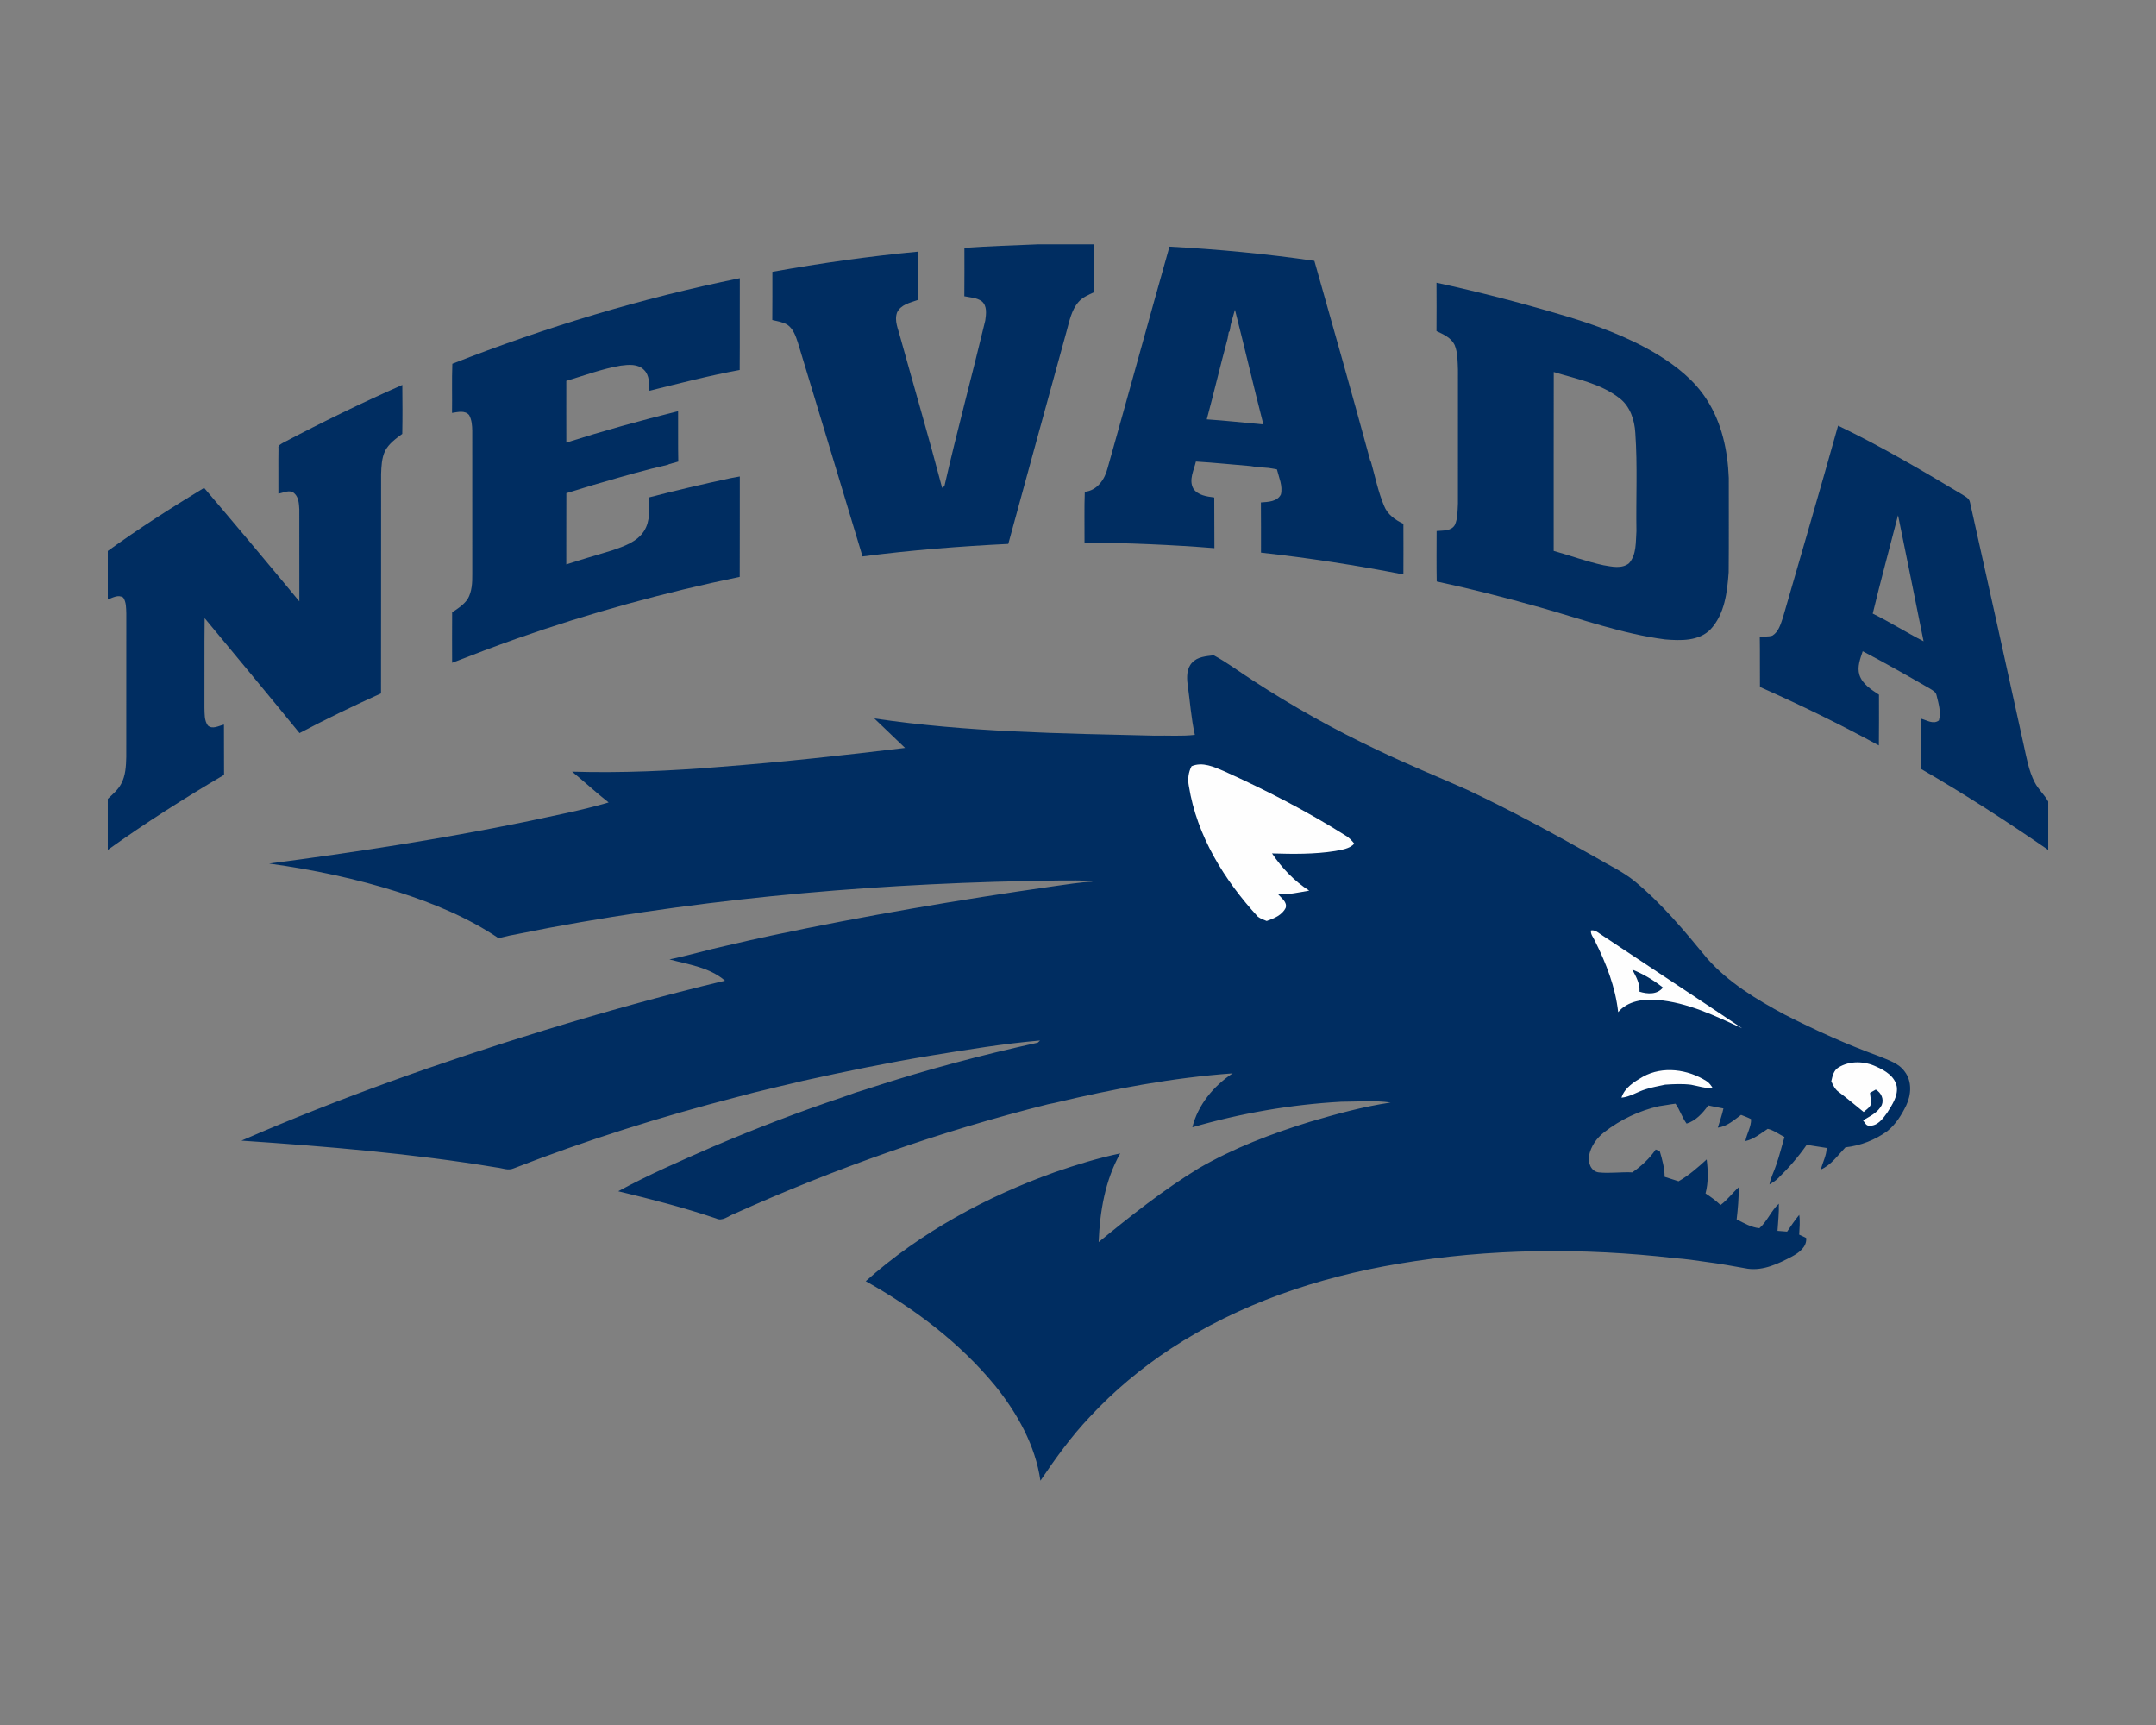 <?xml version="1.0" encoding="UTF-8"?>
<!DOCTYPE svg PUBLIC "-//W3C//DTD SVG 1.1//EN" "http://www.w3.org/Graphics/SVG/1.1/DTD/svg11.dtd">
<!-- Creator: CorelDRAW -->
<svg xmlns="http://www.w3.org/2000/svg" xml:space="preserve" width="2000px" height="1600px" version="1.1" style="shape-rendering:geometricPrecision; text-rendering:geometricPrecision; image-rendering:optimizeQuality; fill-rule:evenodd; clip-rule:evenodd"
viewBox="0 0 2000 1600"
 xmlns:xlink="http://www.w3.org/1999/xlink">
 <rect x="0" y="0" width="2000" height="1600" fill="#808080" stroke="none"/>
 <defs>
  <style type="text/css">
   <![CDATA[
    .fil0 {fill:#002D61}
    .fil1 {fill:#FEFEFE}
   ]]>
  </style>
 </defs>
 <g id="Capa_x0020_1">
  <g id="Nevada_x0020_Wolf_x0020_Pack.cdr">
   <path class="fil0" d="M962.73 226.62l52.34 0c0.02,14.78 -0.06,29.56 0.03,44.33 -5.19,2.46 -10.8,4.66 -14.63,9.13 -6.66,7.61 -8.45,17.93 -11.11,27.34 -18,65.7 -36.16,131.34 -54.04,197.08 -45.2,2.22 -90.34,5.79 -135.21,11.62 -19.86,-66.19 -39.98,-132.31 -60,-198.44 -2.02,-6.07 -4.23,-12.75 -9.76,-16.52 -4.25,-2.55 -9.24,-3.19 -13.94,-4.36 0.18,-14.88 0.04,-29.79 0.09,-44.69 44.69,-8.01 89.67,-14.41 134.87,-18.69 -0.02,14.92 -0.07,29.86 0.04,44.8 -7,2.53 -15.83,4.19 -19.26,11.66 -2.79,7.62 1.13,15.43 2.95,22.81 12.94,46.6 26.53,93.02 38.85,139.79 0.54,-0.4 1.6,-1.2 2.15,-1.6 11.73,-51.42 25.59,-102.36 37.87,-153.64 0.8,-5.94 1.95,-13.54 -3.3,-17.84 -4.64,-3.37 -10.69,-3.49 -16.12,-4.61 0.18,-14.95 0.06,-29.93 0.07,-44.9 22.67,-1.59 45.39,-2.34 68.11,-3.27z"/>
   <path class="fil0" d="M1084.86 228.74c44.97,2.44 89.86,6.7 134.42,13.21 17.49,61.74 35.03,123.46 51.87,185.37l0.69 1.24c3.79,13.57 6.58,27.55 12.06,40.57 3.13,8.04 10.37,13.23 17.95,16.71 0.09,15.65 0.07,31.32 0,46.99 -43.75,-8.51 -87.8,-15.34 -132.09,-20.23 -0.05,-15.52 0.11,-31.04 -0.09,-46.56 6.56,-0.48 15.21,-0.61 18.55,-7.46 1.87,-7.88 -1.83,-15.68 -3.7,-23.24 -2.61,-0.4 -5.16,-0.81 -7.73,-1.3 -5.55,-0.43 -11.15,-0.71 -16.63,-1.75 -16.93,-1.36 -33.82,-3.18 -50.78,-4.19 -1.82,8.02 -6.76,16.91 -2.47,24.95 4.11,6.41 12.57,7.5 19.49,8.38 0.2,15.66 -0.06,31.35 0.15,47.02 -40.08,-3.23 -80.29,-4.81 -120.5,-5.25 0.11,-15.69 -0.33,-31.37 0.24,-47.02 11.51,-1.2 18.54,-11.5 21.15,-21.88 19.33,-68.47 38.06,-137.1 57.42,-205.56zm60.73 58.55l0 0c-1.43,4.57 -2.57,9.22 -3.89,13.81 -0.36,1.99 -0.69,3.97 -1,5.94l-0.87 1.09c-0.37,1.99 -0.71,3.99 -1.06,5.98 -6.74,24.87 -12.64,49.96 -19.31,74.84 17.54,1.17 35,3.12 52.49,4.72 -9.09,-35.38 -17.31,-71 -26.36,-106.38z"/>
   <path class="fil0" d="M419.61 337.43c86.43,-34 175.66,-60.91 266.68,-79.4 -0.14,28.39 0.11,56.77 -0.12,85.14 -28.17,5.16 -55.92,12.41 -83.7,19.26 -0.36,-6.64 0.13,-14.31 -5.06,-19.33 -5.56,-5.78 -14.33,-4.9 -21.54,-3.97 -17.29,2.91 -33.78,9.18 -50.54,14.13 0,19.09 -0.07,38.17 0.02,57.25 34.23,-10.86 68.83,-20.48 103.68,-29.12 0.15,15.58 -0.18,31.16 0.18,46.73 -2.84,0.86 -5.7,1.62 -8.56,2.39l-1.11 0.56c-20.31,4.63 -40.37,10.35 -60.36,16.2 -11.35,3.13 -22.52,6.85 -33.81,10.17 -0.15,22.02 0.02,44.05 -0.07,66.07 14.1,-4.59 28.33,-8.7 42.52,-12.99 10.82,-3.75 23.06,-7.77 29.59,-17.94 6.01,-9.27 4.75,-20.77 4.99,-31.3 24.96,-6.49 50.08,-12.33 75.29,-17.76 2.86,-0.59 5.72,-1.08 8.59,-1.57 -0.1,31.05 0.09,62.09 -0.08,93.13 -70.29,14.52 -139.64,33.6 -207.36,57.43 -19.93,7.09 -39.74,14.56 -59.43,22.26 -0.06,-15.61 -0.09,-31.22 0.02,-46.84 5.3,-3.39 10.71,-6.99 14.37,-12.26 4.03,-6.9 4.37,-15.17 4.3,-22.95 -0.05,-44.38 -0.02,-88.75 -0.02,-133.11 -0.07,-4.97 -0.45,-10.17 -2.88,-14.61 -3.91,-4.66 -10.67,-2.79 -15.88,-2.02 0.24,-15.18 -0.28,-30.37 0.29,-45.55z"/>
   <path class="fil0" d="M1332.56 262.22c38.92,8.44 77.5,18.4 115.69,29.74 30.86,9 61.45,20.09 89.11,36.74 17.67,10.79 34.49,24.07 45.75,41.71 14.06,21.55 19.62,47.55 20.58,72.96 -0.07,29.17 0.17,58.32 -0.11,87.47 -1.33,18.42 -3.66,38.86 -16.85,52.94 -10.91,11.12 -27.8,10.5 -42.14,9.33 -39.84,-5.21 -77.77,-18.95 -116.27,-29.82 -31.61,-8.89 -63.44,-17.07 -95.56,-23.93 -0.29,-15.61 -0.12,-31.22 -0.09,-46.82 5.78,-0.58 13.52,0.28 16.93,-5.66 2.75,-6.16 2.44,-13.16 2.84,-19.75 0.05,-41.32 0.02,-82.66 0.02,-123.98 -0.33,-7.76 -0.09,-15.85 -3.08,-23.17 -3.23,-6.78 -10.46,-9.88 -16.83,-12.9 0.12,-14.96 0.09,-29.92 0.01,-44.86zm108.77 82.83l0 0c-0.13,55.31 -0.02,110.62 -0.06,165.93 15.4,4.25 30.41,9.91 46.06,13.28 7.73,1.3 16.96,3.59 23.74,-1.73 7.21,-8.09 6.23,-19.8 6.96,-29.88 -0.51,-30.35 1.11,-60.76 -1.04,-91.05 -0.67,-12.05 -4.79,-24.76 -14.74,-32.32 -17.58,-13.7 -40.12,-17.8 -60.92,-24.23z"/>
   <path class="fil0" d="M262.42 410.78c36.31,-19.15 73.22,-37.2 110.79,-53.75 0.16,15.14 0.25,30.28 -0.04,45.42 -6.05,4.43 -12.46,9.04 -15.98,15.85 -3.13,6.67 -3.39,14.23 -3.66,21.46 -0.11,67.8 0.07,135.59 -0.09,203.38 -25.53,11.59 -50.81,23.72 -75.59,36.84 -29.1,-35.73 -58.63,-71.11 -88,-106.6 -0.34,27.71 -0.03,55.44 -0.18,83.17 0.2,5.5 -0.24,11.64 3.14,16.38 4.22,3.91 10.23,0.25 14.95,-0.84 -0.09,15.54 0.18,31.1 0.09,46.64 -36.89,21.7 -73.07,44.65 -107.85,69.57l0 -47.29c4.46,-4.26 9.38,-8.29 12.33,-13.81 4.19,-7.6 4.59,-16.49 4.81,-24.96 0.02,-44.38 -0.05,-88.78 0.04,-133.16 -0.2,-4.97 0.04,-10.46 -2.82,-14.78 -4.52,-3.13 -9.95,0.11 -14.36,1.81l0 -45.06c28.86,-20.86 58.9,-40.08 89.34,-58.53 29.72,34.87 59.16,69.99 88.36,105.3 -0.11,-28.46 0.04,-56.9 -0.05,-85.35 -0.29,-5.07 -0.49,-11.01 -4.46,-14.71 -4.14,-4.22 -10.1,-0.58 -14.93,0.11 0.11,-14.01 -0.16,-28.02 0.08,-42.01 -0.7,-2.82 2.28,-3.9 4.08,-5.08z"/>
   <path class="fil0" d="M1653.88 572.92c17.13,-59.35 34.57,-118.62 51.2,-178.1 39.35,18.84 77.01,41.03 114.43,63.44 3.1,2.07 7.31,3.68 7.98,7.85 16.83,74.97 33.3,150.01 49.81,225.05 2.64,11.7 4.59,23.8 10.2,34.55 3.28,6.5 9,11.35 12.5,17.74l0 44.89c-38.29,-26.4 -77.36,-51.68 -117.67,-74.93 -0.09,-15.58 0.05,-31.16 -0.08,-46.75 5.2,1.44 11.26,5.5 16.36,1.57 2.17,-7.64 -0.31,-15.69 -2.15,-23.16 -0.52,-3.26 -3.68,-4.74 -6.14,-6.32 -20.6,-11.9 -41.32,-23.63 -62.38,-34.71 -2.31,7 -5.35,14.54 -3.06,21.96 2.77,8.63 10.99,13.6 18.13,18.34 -0.02,15.71 0.13,31.39 -0.09,47.08 -35.98,-19.62 -72.86,-37.6 -110.31,-54.22 -0.17,-15.58 0.11,-31.15 -0.17,-46.73 3.85,-0.17 7.85,0.31 11.61,-0.84 5.86,-3.5 7.74,-10.66 9.83,-16.71zm83.34 -3.77l0 0c16.07,7.89 31.21,17.53 47.16,25.67 -7.85,-38.97 -15.66,-77.95 -23.68,-116.91 -7.81,30.41 -16.14,60.71 -23.48,91.24z"/>
   <path class="fil0" d="M1105.85 614.68c5.01,-5.61 13.1,-5.99 20.04,-6.89 12.66,6.87 24.19,15.58 36.31,23.36 36.97,24.1 75.61,45.68 115.54,64.48 27.37,13.22 55.59,24.61 83.35,36.96 40.7,19.1 80.15,40.69 119.32,62.75 12.09,7.25 25.16,13.15 36.14,22.17 25.31,20.89 46.35,46.27 67.12,71.54 19.8,22.39 45.82,38.06 71.91,52.07 28.46,14.47 57.59,27.68 87.58,38.59 8.41,3.61 18.09,6.27 23.66,14.14 7.04,9.01 6.16,21.75 1.42,31.61 -4.31,8.81 -9.69,17.49 -17.45,23.68 -11.39,8.27 -24.89,13.48 -38.86,15.07 -7.09,7.3 -13.19,16.38 -22.79,20.53 1.58,-6.67 5.3,-13.05 5.35,-19.97 -6.14,-1.07 -12.35,-1.77 -18.43,-3 -7.85,11.22 -16.85,21.64 -26.69,31.17 -2.32,2.31 -5.1,4.02 -7.95,5.61 1.21,-6.36 4.36,-12.08 6.31,-18.18 3,-8.46 5.06,-17.2 7.63,-25.78 -5.17,-2.48 -9.95,-6.31 -15.52,-7.55 -6.6,4.32 -12.81,9.62 -20.73,11.34 1.23,-6.87 5.53,-13.36 5.26,-20.32 -3.01,-1.58 -6.16,-2.75 -9.29,-3.95 -6.58,4.85 -13.08,10.78 -21.54,11.82 1.77,-5.92 3.92,-11.75 5.2,-17.8 -4.76,-0.82 -9.44,-1.78 -14.1,-2.82 -5.12,7.18 -11.43,14.17 -20.08,16.89 -4.17,-5.76 -6.25,-12.7 -10.28,-18.49 -5.12,0.58 -10.14,1.66 -15.25,2.31 -18.41,4.17 -35.85,12.46 -50.77,24.05 -7.03,5.34 -12.5,13.08 -14.18,21.82 -1.2,6.31 1.68,14.56 8.86,15.53 10.37,1.13 20.86,-0.53 31.3,0 8.34,-5.81 15.94,-12.74 21.66,-21.21 0.95,0.37 2.84,1.09 3.77,1.46 2.28,7.8 4.48,15.7 4.54,23.88 4.3,1.39 8.62,2.7 12.92,4.12 9.62,-5.52 17.94,-12.83 26.07,-20.26 1.31,10.48 1.67,21.24 -1.06,31.54 4.9,3.19 9.64,6.67 13.9,10.73 6.41,-4.68 11.06,-11.21 16.91,-16.51 0.03,9.99 -0.75,19.95 -1.95,29.86 6.72,3.37 13.46,7.4 21.1,8.16 7.36,-6.44 10.84,-16.16 18.03,-22.71 0.27,8.41 -0.69,16.78 -1.22,25.17 2.95,0.22 5.92,0.44 8.91,0.7 3.64,-5.25 7.11,-10.64 11.24,-15.51 0.89,6.09 0.26,12.23 -0.05,18.33 2.16,1 4.33,2.04 6.52,3.1 0.69,8.36 -6.74,13.73 -13.28,17.21 -12.5,6.6 -26.33,13.29 -40.85,11.32 -12.84,-2.24 -25.67,-4.7 -38.6,-6.32 -9.7,-1.46 -19.39,-2.79 -29.15,-3.52 -85.21,-9.78 -171.95,-9.11 -256.63,5.26 -74.37,12.5 -147.61,37.17 -210.96,78.71 -27.4,18.09 -52.85,39.24 -75.17,63.36 -17.21,18.09 -31.79,38.45 -45.74,59.09 -4.68,-32.71 -21.35,-62.36 -41.78,-87.83 -32.94,-40.14 -75.15,-71.95 -120.28,-97.2 50.82,-45.33 111.74,-78.32 175.63,-101.19 19.82,-6.87 39.92,-13.01 60.45,-17.34 -14.05,24.99 -18.88,53.94 -20,82.26 29.71,-24.34 59.9,-48.32 92.73,-68.38 32.37,-18.8 67.61,-32.19 103.32,-43.21 24.59,-7.25 49.42,-14.07 74.82,-17.86 -15.23,-2.22 -30.72,-0.73 -46.04,-0.73 -46.66,2.63 -93.02,10.66 -137.91,23.7 5.19,-20.82 19.73,-38.31 37.38,-50.02 -55.77,4.01 -110.93,14.46 -165.26,27.42 -1.98,0.4 -3.97,0.8 -5.92,1.22 -99.97,25.07 -197.56,59.43 -291.52,101.78 -5.28,1.94 -10.62,7.09 -16.47,4.16 -29.78,-10.08 -60.26,-17.89 -90.8,-25.23 28.44,-15.51 58.25,-28.33 87.89,-41.34 39.53,-16.84 79.67,-32.29 120.41,-45.93 4.04,-1.42 8.08,-2.83 12.09,-4.32 5.05,-1.49 10.06,-3.12 15.07,-4.77 50.48,-16.44 101.88,-30.04 153.73,-41.47l2.11 -2c-34.05,2.95 -67.84,8.58 -101.57,14.04 -39.75,6.56 -79.21,14.71 -118.55,23.4 -7.79,1.89 -15.57,3.79 -23.39,5.55 -7.36,1.75 -14.68,3.59 -22.02,5.34 -5.32,1.39 -10.64,2.72 -15.95,4.19 -70.16,18.13 -139.42,39.9 -206.98,66.17 -5.01,2.23 -10.42,-0.38 -15.54,-0.87 -78.36,-13.03 -157.61,-19.55 -236.8,-24.94 91.36,-39.78 185.5,-72.97 280.71,-102.28 55.47,-17 111.39,-32.58 167.83,-46.08 -14.38,-12.42 -33.83,-14.96 -51.52,-19.71 17.78,-3.68 35.19,-8.91 52.94,-12.77 13.86,-3.28 27.78,-6.4 41.7,-9.38 86.7,-18.37 174.1,-33.2 261.82,-45.73 12.08,-1.64 24.14,-3.74 36.35,-4.23 -10.59,-1.77 -21.32,-0.89 -31.99,-1.08 -158.12,1.83 -316.41,14.94 -471.98,43.8 -9.18,1.77 -18.32,3.63 -27.51,5.4 -3,0.67 -6.06,1.22 -9.11,1.76 -3.58,0.9 -7.21,1.64 -10.8,2.53 -28.24,-19.07 -60.01,-32.17 -92.31,-42.59 -39.25,-12.48 -79.69,-21.01 -120.48,-26.62 79.38,-10.4 158.55,-22.57 237,-38.6 26.06,-5.65 52.38,-10.55 77.96,-18.07 -11.62,-9.15 -22.48,-19.19 -33.9,-28.57 45.96,1.38 91.91,-0.75 137.69,-4.48 57.19,-4.39 114.23,-10.64 171.17,-17.55 -9.49,-9.13 -19.06,-18.2 -28.53,-27.33 86.03,12.79 173.22,13.92 259.99,15.98 12.45,-0.33 24.96,0.68 37.37,-0.76 -3.46,-15.42 -4.46,-31.23 -6.7,-46.84 -0.9,-6.8 -0.88,-14.8 4.15,-20.1z"/>
   <path class="fil1" d="M1475.87 863c4.28,-0.75 7.43,2.88 10.82,4.83 43.09,28.71 86.39,57.11 129.39,85.94 -25.1,-11.57 -50.72,-24 -78.7,-26.29 -12.85,-1.1 -27.48,0.89 -36.29,11.31 -2.54,-23.19 -11.14,-45.24 -21.52,-65.97 -1.35,-3.21 -4.3,-6.14 -3.7,-9.82zm48.19 135.69l0 0c18.4,-10.2 41.65,-6.88 58.96,4.07 2.62,1.62 4.37,4.22 5.99,6.81 -6.96,0 -13.57,-2.19 -20.32,-3.44 -7.99,-0.99 -16.08,-0.61 -24.08,-0.06 -5.99,1.39 -12.1,2.31 -17.95,4.25 -7.65,2.24 -14.42,7.06 -22.51,7.83 2.93,-9.4 11.89,-14.76 19.91,-19.46zm181.35 -8.56l0 0c10.44,-6.49 24.25,-6.01 35.14,-0.78 8.2,3.58 17.33,9.09 19.02,18.67 1.11,8.93 -4.41,16.78 -8.87,23.99 -3.97,5.53 -9.04,12.63 -16.67,12.1 -3.08,0.24 -4.16,-3.1 -5.81,-4.94 6.37,-3.77 13.83,-7.23 17.36,-14.15 2.28,-5.52 -0.53,-11.55 -5.52,-14.38 -1.35,0.75 -4.01,2.25 -5.34,2.99 0.2,3.59 1.2,7.2 0.73,10.82 -1.19,3.12 -4.34,4.8 -6.65,6.96 -7.67,-6.19 -15.14,-12.57 -23.01,-18.49 -3.48,-2.38 -5.32,-6.25 -7.01,-9.96 1.07,-4.74 2.13,-10.1 6.63,-12.83zm-600.07 -279.42l0 0c10.17,-4.39 20.97,0.68 30.39,4.7 38.55,17.46 76.32,36.8 112.15,59.38 3.37,1.91 6.07,4.71 8.44,7.76 -4.61,4.92 -11.63,5.59 -17.88,6.83 -19.31,3.04 -38.96,2.79 -58.44,2.19 9.15,13.57 20.62,25.68 34.47,34.52 -9.53,1.64 -19.02,3.79 -28.75,3.48 3.04,3.5 8.51,7.12 6.96,12.44 -3.28,6.83 -10.9,9.91 -17.64,12.25 -2.82,-1.21 -5.82,-2.12 -8.25,-4.05 -31.1,-33.89 -56.53,-74.97 -63.93,-121.03 -1.24,-6.26 -0.51,-12.78 2.48,-18.47zm408.84 188.62l0 0c3.43,6.37 7.18,12.93 6.69,20.48 7.36,2.31 16.47,2.89 21.75,-3.83 -8.65,-6.85 -18.18,-12.57 -28.44,-16.65z"/>
  </g>
 </g>
</svg>
